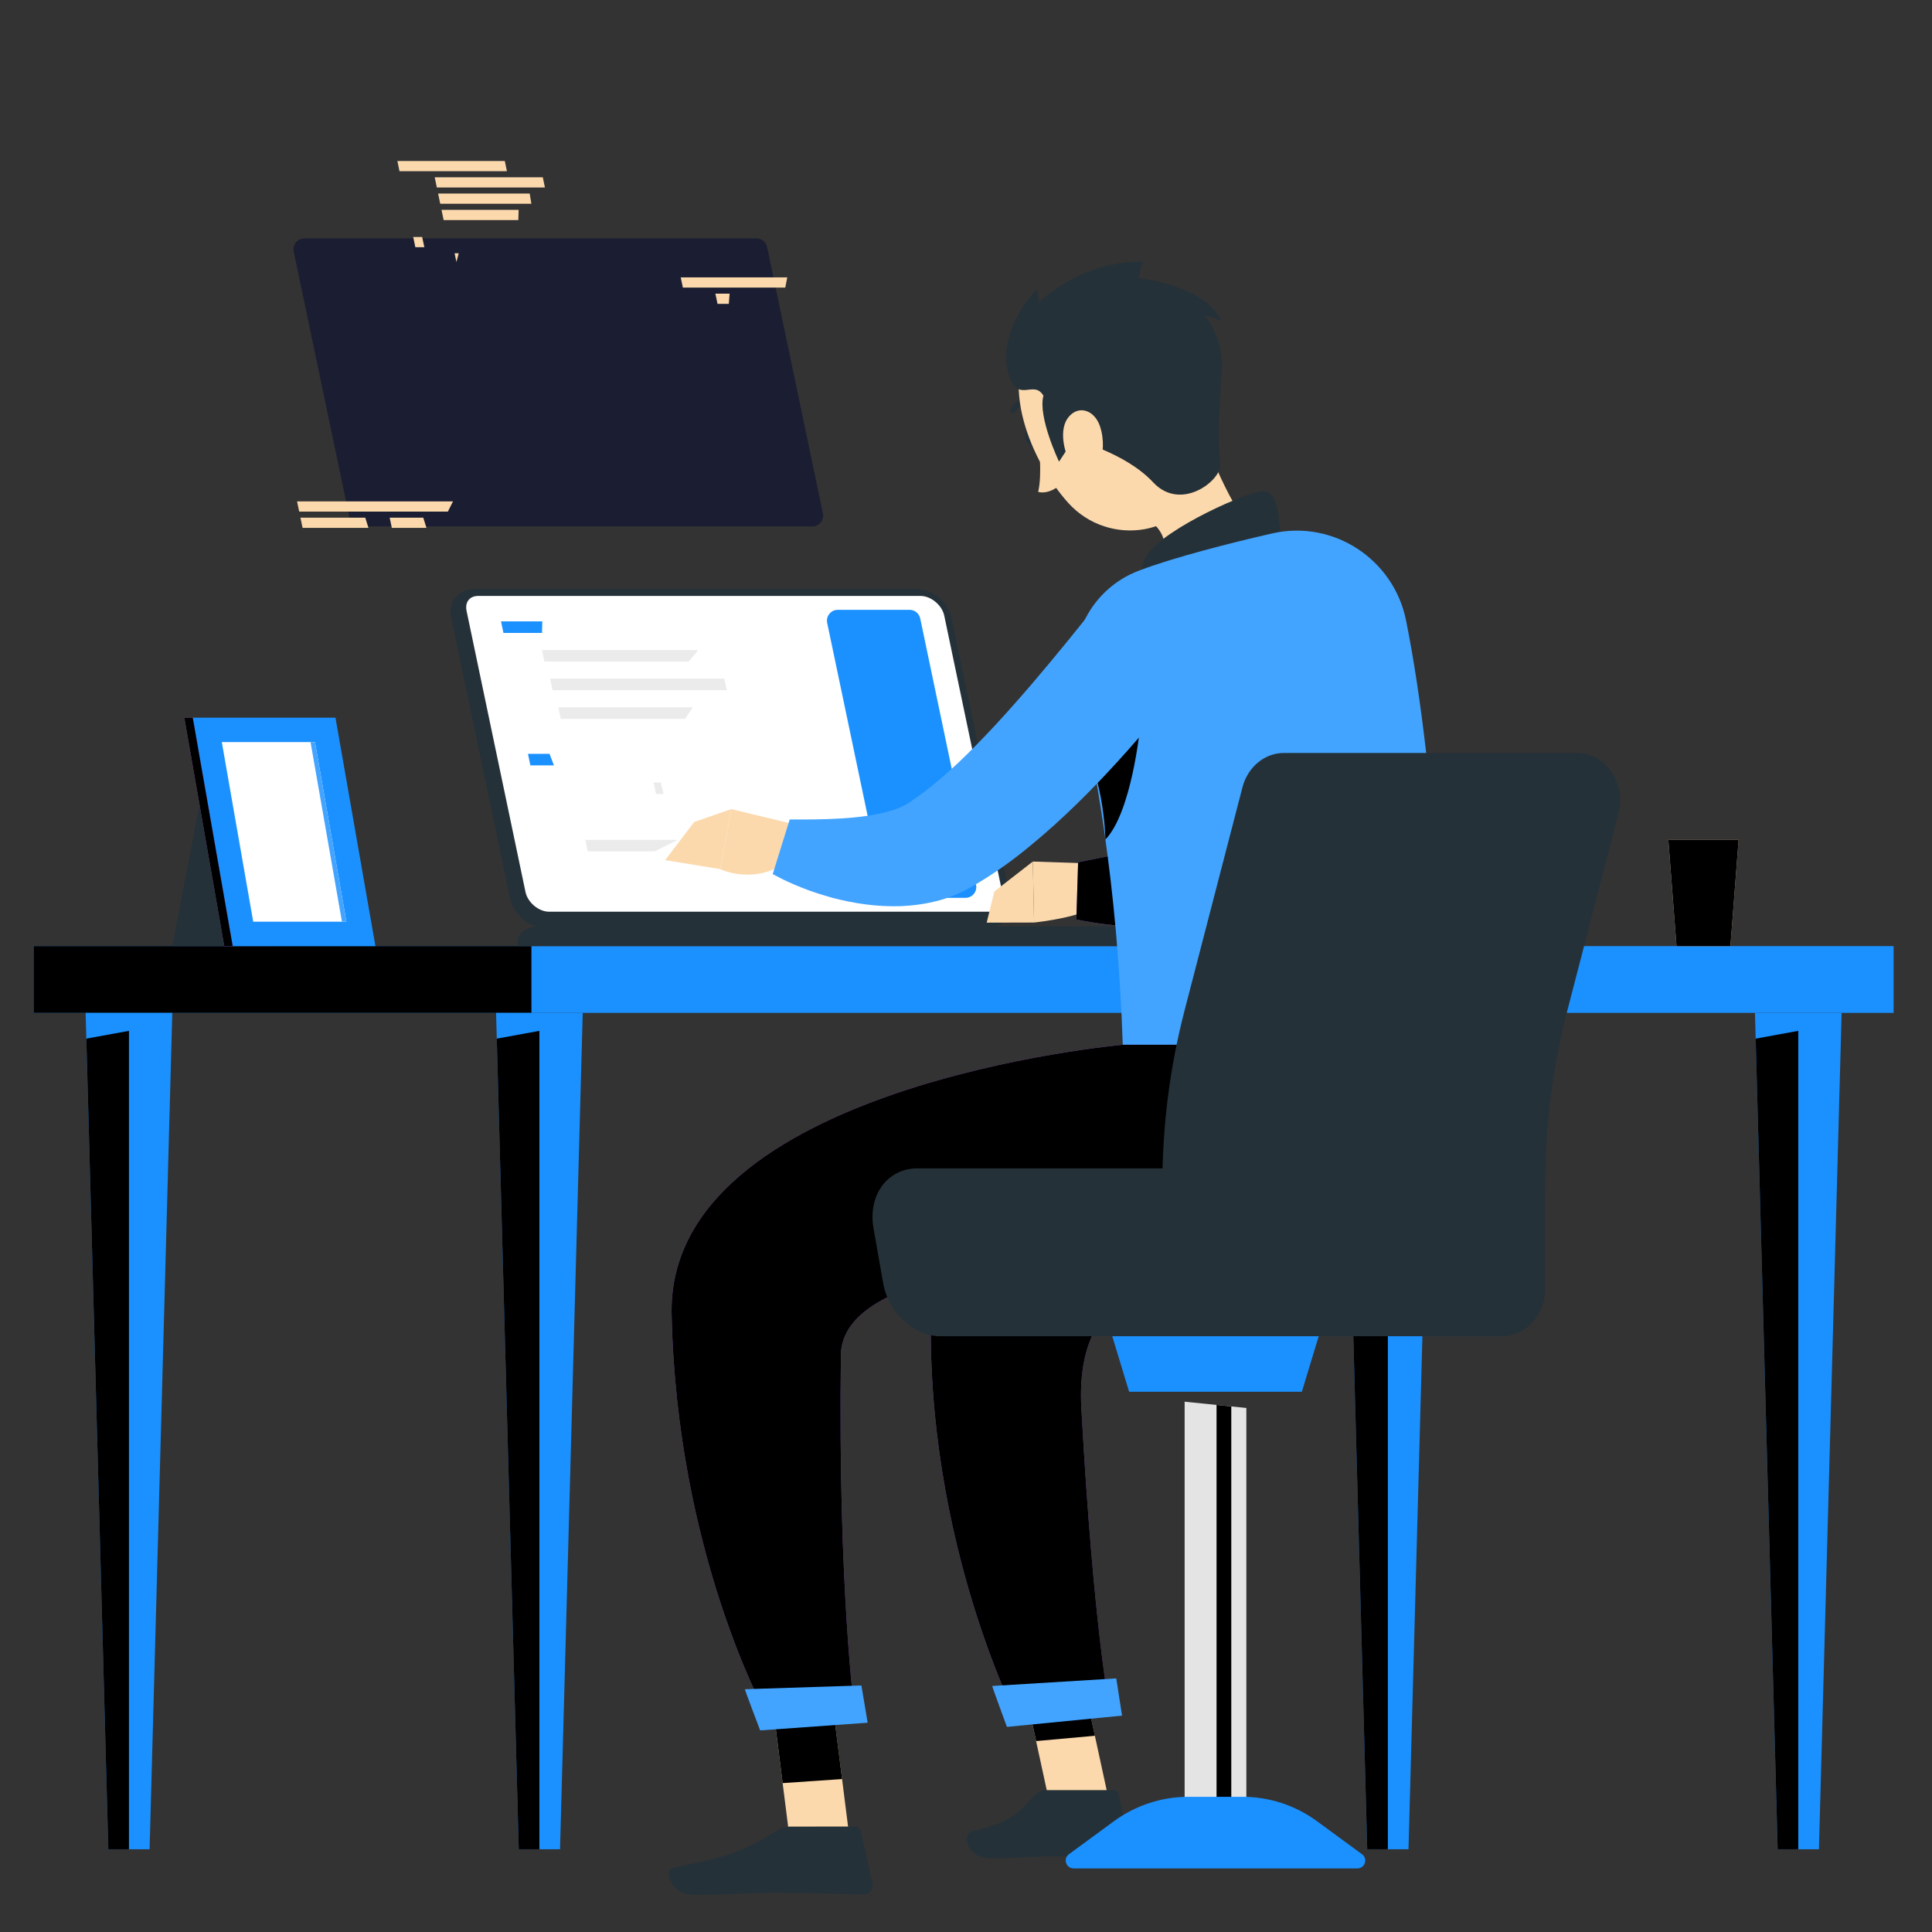 <svg xmlns="http://www.w3.org/2000/svg" xmlns:xlink="http://www.w3.org/1999/xlink" viewBox="0 0 500 500" width="500" height="500" preserveAspectRatio="xMidYMid meet" style="width: 100%; height: 100%; transform: translate3d(0px, 0px, 0px); content-visibility: visible;"><rect x="0" y="0" width="500" height="500" fill="#333333" stroke="none"/><defs><clipPath id="__lottie_element_40"><rect width="500" height="500" x="0" y="0"></rect></clipPath></defs><g clip-path="url(#__lottie_element_40)"><g transform="matrix(1,0,0,1,0,0)" opacity="1" style="display: block;"><g opacity="1" transform="matrix(1,0,0,1,249.386,253.495)"><path fill="#1b91ff" fill-opacity="1" d=" M240.676,8.637 C240.676,8.637 -240.676,8.637 -240.676,8.637 C-240.676,8.637 -240.676,-8.637 -240.676,-8.637 C-240.676,-8.637 240.676,-8.637 240.676,-8.637 C240.676,-8.637 240.676,8.637 240.676,8.637z"></path></g><g opacity="1" transform="matrix(1,0,0,1,250,250)"><path fill="rgb(0,0,0)" fill-opacity="1" d=" M-241.29,12.132 C-241.29,12.132 -112.467,12.132 -112.467,12.132 C-112.467,12.132 -112.467,-5.142 -112.467,-5.142 C-112.467,-5.142 -241.29,-5.142 -241.29,-5.142 C-241.29,-5.142 -241.29,12.132 -241.29,12.132z M-250,-250 C-250,-250 250,-250 250,-250 C250,-250 250,250 250,250 C250,250 -250,250 -250,250 C-250,250 -250,-250 -250,-250z M-250,250 C-250,250 250,250 250,250 C250,250 250,-250 250,-250 C250,-250 -250,-250 -250,-250 C-250,-250 -250,250 -250,250z"></path></g><g opacity="1" transform="matrix(1,0,0,1,139.596,370.357)"><path fill="#1b91ff" fill-opacity="1" d=" M0,-108.225 C0,-108.225 -11.212,-108.225 -11.212,-108.225 C-11.212,-108.225 -5.34,108.225 -5.34,108.225 C-5.34,108.225 0,108.225 0,108.225 C0,108.225 5.34,108.225 5.34,108.225 C5.34,108.225 11.212,-108.225 11.212,-108.225 C11.212,-108.225 0,-108.225 0,-108.225z"></path></g><g opacity="1" transform="matrix(1,0,0,1,134.08,372.682)"><path fill="rgb(0,0,0)" fill-opacity="1" d=" M0.175,105.9 C0.175,105.9 5.515,105.9 5.515,105.9 C5.515,105.9 5.515,-105.899 5.515,-105.899 C5.515,-105.899 -5.516,-103.883 -5.516,-103.883 C-5.516,-103.883 0.175,105.9 0.175,105.9z"></path></g><g opacity="1" transform="matrix(1,0,0,1,33.375,370.357)"><path fill="#1b91ff" fill-opacity="1" d=" M0.001,-108.225 C0.001,-108.225 -11.212,-108.225 -11.212,-108.225 C-11.212,-108.225 -5.339,108.225 -5.339,108.225 C-5.339,108.225 0.001,108.225 0.001,108.225 C0.001,108.225 5.339,108.225 5.339,108.225 C5.339,108.225 11.212,-108.225 11.212,-108.225 C11.212,-108.225 0.001,-108.225 0.001,-108.225z"></path></g><g opacity="1" transform="matrix(1,0,0,1,27.86,372.682)"><path fill="rgb(0,0,0)" fill-opacity="1" d=" M0.176,105.9 C0.176,105.9 5.516,105.9 5.516,105.9 C5.516,105.9 5.516,-105.899 5.516,-105.899 C5.516,-105.899 -5.515,-103.883 -5.515,-103.883 C-5.515,-103.883 0.176,105.9 0.176,105.9z"></path></g><g opacity="1" transform="matrix(1,0,0,1,465.398,370.357)"><path fill="#1b91ff" fill-opacity="1" d=" M0,-108.225 C0,-108.225 -11.212,-108.225 -11.212,-108.225 C-11.212,-108.225 -5.34,108.225 -5.34,108.225 C-5.34,108.225 0,108.225 0,108.225 C0,108.225 5.34,108.225 5.34,108.225 C5.34,108.225 11.211,-108.225 11.211,-108.225 C11.211,-108.225 0,-108.225 0,-108.225z"></path></g><g opacity="1" transform="matrix(1,0,0,1,459.883,372.682)"><path fill="rgb(0,0,0)" fill-opacity="1" d=" M0.176,105.9 C0.176,105.9 5.515,105.9 5.515,105.9 C5.515,105.9 5.515,-105.899 5.515,-105.899 C5.515,-105.899 -5.515,-103.883 -5.515,-103.883 C-5.515,-103.883 0.176,105.9 0.176,105.9z"></path></g><g opacity="1" transform="matrix(1,0,0,1,359.177,370.357)"><path fill="#1b91ff" fill-opacity="1" d=" M0.001,-108.225 C0.001,-108.225 -11.211,-108.225 -11.211,-108.225 C-11.211,-108.225 -5.34,108.225 -5.34,108.225 C-5.34,108.225 0.001,108.225 0.001,108.225 C0.001,108.225 5.341,108.225 5.341,108.225 C5.341,108.225 11.212,-108.225 11.212,-108.225 C11.212,-108.225 0.001,-108.225 0.001,-108.225z"></path></g><g opacity="1" transform="matrix(1,0,0,1,353.662,372.682)"><path fill="rgb(0,0,0)" fill-opacity="1" d=" M0.175,105.9 C0.175,105.9 5.515,105.9 5.515,105.9 C5.515,105.9 5.515,-105.899 5.515,-105.899 C5.515,-105.899 -5.516,-103.883 -5.516,-103.883 C-5.516,-103.883 0.175,105.9 0.175,105.9z"></path></g><g opacity="1" transform="matrix(1,0,0,1,189.126,196.255)"><path fill="rgb(37,49,56)" fill-opacity="1" d=" M48.069,-43.85 C48.069,-43.85 -66.456,-43.85 -66.456,-43.85 C-70.567,-43.85 -73.225,-40.487 -72.363,-36.375 C-72.363,-36.375 -57.11,36.376 -57.11,36.376 C-56.248,40.486 -52.18,43.85 -48.069,43.85 C-48.069,43.85 66.456,43.85 66.456,43.85 C70.567,43.85 73.226,40.486 72.363,36.376 C72.363,36.376 57.111,-36.375 57.111,-36.375 C56.249,-40.487 52.18,-43.85 48.069,-43.85z"></path></g><g opacity="1" transform="matrix(1,0,0,1,190.185,195.093)"><path fill="rgb(255,255,255)" fill-opacity="1" d=" M-48.069,40.86 C-50.758,40.86 -53.615,38.478 -54.185,35.762 C-54.185,35.762 -69.437,-36.989 -69.437,-36.989 C-69.672,-38.11 -69.484,-39.117 -68.907,-39.827 C-68.367,-40.493 -67.496,-40.86 -66.456,-40.86 C-66.456,-40.86 48.069,-40.86 48.069,-40.86 C50.757,-40.86 53.615,-38.478 54.186,-35.761 C54.186,-35.761 69.438,36.99 69.438,36.99 C69.672,38.109 69.483,39.117 68.909,39.827 C68.358,40.503 67.512,40.86 66.456,40.86 C66.456,40.86 -48.069,40.86 -48.069,40.86z"></path></g><g opacity="1" transform="matrix(1,0,0,1,233.339,195.093)"><path fill="#1b91ff" fill-opacity="1" d=" M-4.814,35.041 C-4.814,35.041 -19.265,-33.888 -19.265,-33.888 C-19.63,-35.632 -18.299,-37.271 -16.517,-37.271 C-16.517,-37.271 2.066,-37.271 2.066,-37.271 C3.394,-37.271 4.54,-36.34 4.813,-35.039 C4.813,-35.039 19.264,33.889 19.264,33.889 C19.629,35.633 18.298,37.271 16.516,37.271 C16.516,37.271 -2.067,37.271 -2.067,37.271 C-3.395,37.271 -4.542,36.341 -4.814,35.041z"></path></g><g opacity="1" transform="matrix(1,0,0,1,141.45,162.307)"><path fill="#1b91ff" fill-opacity="1" d=" M-1.176,1.494 C-6.377,1.494 -11.162,1.494 -11.162,1.494 C-11.162,1.494 -11.162,1.494 -11.162,1.494 C-11.162,1.494 -11.789,-1.494 -11.789,-1.494 C-11.789,-1.494 -6.565,-1.494 -1.102,-1.494"></path></g><g opacity="1" transform="matrix(1,0,0,1,160.683,169.723)"><path fill="rgb(235,235,235)" fill-opacity="1" d=" M17.511,1.495 C8.263,1.495 -19.801,1.495 -19.801,1.495 C-19.801,1.495 -19.801,1.495 -19.801,1.495 C-19.801,1.495 -20.429,-1.495 -20.429,-1.495 C-20.429,-1.495 19.801,-1.495 19.801,-1.495 C19.801,-1.495 19.823,-1.392 19.858,-1.225"></path></g><g opacity="1" transform="matrix(1,0,0,1,165.23,177.138)"><path fill="rgb(235,235,235)" fill-opacity="1" d=" M22.638,0.447 C22.757,1.018 22.857,1.494 22.857,1.494 C22.857,1.494 -22.23,1.494 -22.23,1.494 C-22.23,1.494 -22.23,1.494 -22.23,1.494 C-22.23,1.494 -22.857,-1.494 -22.857,-1.494 C-22.857,-1.494 22.231,-1.494 22.231,-1.494 C22.231,-1.494 22.421,-0.585 22.592,0.23"></path></g><g opacity="1" transform="matrix(1,0,0,1,162.959,184.554)"><path fill="rgb(235,235,235)" fill-opacity="1" d=" M14.334,1.495 C4.816,1.495 -17.84,1.495 -17.84,1.495 C-17.84,1.495 -17.84,1.495 -17.84,1.495 C-17.84,1.495 -18.466,-1.495 -18.466,-1.495 C-18.466,-1.495 9.485,-1.495 16.337,-1.495"></path></g><g opacity="1" transform="matrix(1,0,0,1,144.207,196.588)"><path fill="#1b91ff" fill-opacity="1" d=" M-0.844,1.495 C-4.049,1.495 -6.945,1.495 -6.945,1.495 C-6.945,1.495 -6.945,1.495 -6.945,1.495 C-6.945,1.495 -7.572,-1.495 -7.572,-1.495 C-7.572,-1.495 -4.981,-1.495 -1.988,-1.495"></path></g><g opacity="1" transform="matrix(1,0,0,1,156.386,204.003)"><path fill="rgb(235,235,235)" fill-opacity="1" d=" M-8.838,0.029 C-8.839,0.028 -8.839,0.026 -8.839,0.025"></path></g><g opacity="1" transform="matrix(1,0,0,1,178.311,204.003)"><path fill="rgb(235,235,235)" fill-opacity="1" d=" M-6.597,1.495 C-7.783,1.495 -8.53,1.495 -8.53,1.495 C-8.53,1.495 -8.53,1.495 -8.53,1.495 C-8.53,1.495 -9.158,-1.495 -9.158,-1.495 C-9.158,-1.495 -8.436,-1.495 -7.285,-1.495"></path></g><g opacity="1" transform="matrix(1,0,0,1,179.555,211.419)"><path fill="rgb(235,235,235)" fill-opacity="1" d=" M-28.726,-1.495 C-28.722,-1.495 -28.718,-1.495 -28.713,-1.495"></path></g><g opacity="1" transform="matrix(1,0,0,1,174.573,218.835)"><path fill="rgb(235,235,235)" fill-opacity="1" d=" M-5.155,1.494 C-14.464,1.494 -22.48,1.494 -22.48,1.494 C-22.48,1.494 -22.48,1.494 -22.48,1.494 C-22.48,1.494 -23.106,-1.494 -23.106,-1.494 C-23.106,-1.494 -10.89,-1.494 0.894,-1.494"></path></g><g opacity="1" transform="matrix(1,0,0,1,216.453,242.262)"><path fill="rgb(37,49,56)" fill-opacity="1" d=" M74.211,-2.595 C74.211,-2.595 -76.483,-2.595 -76.483,-2.595 C-80.594,-2.595 -83.253,-0.259 -82.391,2.595 C-82.391,2.595 83.253,2.595 83.253,2.595 C82.391,-0.259 78.322,-2.595 74.211,-2.595z"></path></g><g opacity="1" transform="matrix(1,0,0,1,144.492,98.97)"><path fill="rgb(27,30,50)" fill-opacity="1" d=" M-54.038,35.04 C-54.038,35.04 -68.489,-33.888 -68.489,-33.888 C-68.854,-35.632 -67.523,-37.271 -65.741,-37.271 C-65.741,-37.271 51.291,-37.271 51.291,-37.271 C52.619,-37.271 53.765,-36.34 54.038,-35.039 C54.038,-35.039 68.488,33.889 68.488,33.889 C68.854,35.633 67.523,37.271 65.741,37.271 C65.741,37.271 -51.29,37.271 -51.29,37.271 C-52.619,37.271 -53.766,36.341 -54.038,35.04z"></path></g><g opacity="1" transform="matrix(1,0,0,1,119.496,62.65)"><path fill="rgb(251,217,173)" fill-opacity="1" d=" M-9.67,1.322 C-11.114,1.322 -12.007,1.322 -12.007,1.322 C-12.007,1.322 -12.558,-1.322 -12.558,-1.322 C-12.558,-1.322 -11.676,-1.322 -10.246,-1.322"></path></g><g opacity="1" transform="matrix(1,0,0,1,122.853,66.865)"><path fill="rgb(251,217,173)" fill-opacity="1" d=" M-4.731,0.95 C-4.883,0.222 -5.205,-1.322 -5.205,-1.322 C-5.205,-1.322 -4.794,-1.322 -4.14,-1.322"></path></g><g opacity="1" transform="matrix(1,0,0,1,136.594,66.865)"><path fill="rgb(251,217,173)" fill-opacity="1" d="M0 0"></path></g><g opacity="1" transform="matrix(1,0,0,1,134.807,71.079)"><path fill="rgb(251,217,173)" fill-opacity="1" d="M0 0"></path></g><g opacity="1" transform="matrix(1,0,0,1,133.21,75.293)"><path fill="rgb(251,217,173)" fill-opacity="1" d="M0 0"></path></g><g opacity="1" transform="matrix(1,0,0,1,156.628,122.727)"><path fill="rgb(251,217,173)" fill-opacity="1" d="M0 0"></path></g><g opacity="1" transform="matrix(1,0,0,1,130.596,114.297)"><path fill="rgb(251,217,173)" fill-opacity="1" d="M0 0"></path></g><g opacity="1" transform="matrix(1,0,0,1,142.18,126.942)"><path fill="rgb(251,217,173)" fill-opacity="1" d="M0 0"></path></g><g opacity="1" transform="matrix(1,0,0,1,138.181,122.727)"><path fill="rgb(251,217,173)" fill-opacity="1" d="M0 0"></path></g><g opacity="1" transform="matrix(1,0,0,1,145.915,118.512)"><path fill="rgb(251,217,173)" fill-opacity="1" d="M0 0"></path></g><g opacity="1" transform="matrix(1,0,0,1,117.017,42.988)"><path fill="rgb(251,217,173)" fill-opacity="1" d=" M13.866,-0.172 C14.014,0.541 14.177,1.321 14.177,1.321 C14.177,1.321 14.177,1.321 14.177,1.321 C14.177,1.321 -13.626,1.321 -13.626,1.321 C-13.626,1.321 -14.177,-1.321 -14.177,-1.321 C-14.177,-1.321 13.626,-1.321 13.626,-1.321 C13.626,-1.321 13.741,-0.77 13.866,-0.172"></path></g><g opacity="1" transform="matrix(1,0,0,1,129.863,55.632)"><path fill="rgb(251,217,173)" fill-opacity="1" d=" M4.358,-1.322 C-4.486,-1.322 -15.601,-1.322 -15.601,-1.322 C-15.601,-1.322 -15.051,1.322 -15.051,1.322 C-15.051,1.322 -4.457,1.322 4.275,1.322"></path></g><g opacity="1" transform="matrix(1,0,0,1,126.357,51.418)"><path fill="rgb(251,217,173)" fill-opacity="1" d=" M10.726,-1.322 C5.042,-1.322 -12.974,-1.322 -12.974,-1.322 C-12.974,-1.322 -12.423,1.322 -12.423,1.322 C-12.423,1.322 5.367,1.322 11.168,1.322"></path></g><g opacity="1" transform="matrix(1,0,0,1,126.765,47.203)"><path fill="rgb(251,217,173)" fill-opacity="1" d=" M13.884,-0.487 C13.787,-0.951 13.71,-1.322 13.71,-1.322 C13.71,-1.322 13.71,-1.322 13.71,-1.322 C13.71,-1.322 -14.262,-1.322 -14.262,-1.322 C-14.262,-1.322 -13.71,1.322 -13.71,1.322 C-13.71,1.322 14.261,1.322 14.261,1.322 C14.261,1.322 14.221,1.128 14.162,0.846"></path></g><g opacity="1" transform="matrix(1,0,0,1,120.938,82.152)"><path fill="rgb(251,217,173)" fill-opacity="1" d="M0 0"></path></g><g opacity="1" transform="matrix(1,0,0,1,142.621,94.796)"><path fill="rgb(251,217,173)" fill-opacity="1" d="M0 0"></path></g><g opacity="1" transform="matrix(1,0,0,1,130.687,90.581)"><path fill="rgb(251,217,173)" fill-opacity="1" d="M0 0"></path></g><g opacity="1" transform="matrix(1,0,0,1,147.66,90.581)"><path fill="rgb(251,217,173)" fill-opacity="1" d="M0 0"></path></g><g opacity="1" transform="matrix(1,0,0,1,139.213,86.366)"><path fill="rgb(251,217,173)" fill-opacity="1" d="M0 0"></path></g><g opacity="1" transform="matrix(1,0,0,1,141.377,107.44)"><path fill="rgb(251,217,173)" fill-opacity="1" d="M0 0"></path></g><g opacity="1" transform="matrix(1,0,0,1,129.863,103.225)"><path fill="rgb(251,217,173)" fill-opacity="1" d="M0 0"></path></g><g opacity="1" transform="matrix(1,0,0,1,141.649,103.225)"><path fill="rgb(251,217,173)" fill-opacity="1" d="M0 0"></path></g><g opacity="1" transform="matrix(1,0,0,1,141.849,99.01)"><path fill="rgb(251,217,173)" fill-opacity="1" d="M0 0"></path></g><g opacity="1" transform="matrix(1,0,0,1,179.493,95.661)"><path fill="rgb(251,217,173)" fill-opacity="1" d="M0 0"></path></g><g opacity="1" transform="matrix(1,0,0,1,196.697,95.661)"><path fill="rgb(251,217,173)" fill-opacity="1" d="M0 0"></path></g><g opacity="1" transform="matrix(1,0,0,1,194.238,99.875)"><path fill="rgb(251,217,173)" fill-opacity="1" d="M0 0"></path></g><g opacity="1" transform="matrix(1,0,0,1,192.017,104.09)"><path fill="rgb(251,217,173)" fill-opacity="1" d="M0 0"></path></g><g opacity="1" transform="matrix(1,0,0,1,205.486,81.535)"><path fill="rgb(251,217,173)" fill-opacity="1" d="M0 0"></path></g><g opacity="1" transform="matrix(1,0,0,1,201.318,77.322)"><path fill="rgb(251,217,173)" fill-opacity="1" d=" M-12.501,-1.323 C-14.748,-1.323 -16.174,-1.323 -16.174,-1.323 C-16.174,-1.323 -15.623,1.322 -15.623,1.322 C-15.623,1.322 -14.509,1.322 -12.698,1.322"></path></g><g opacity="1" transform="matrix(1,0,0,1,193.956,73.107)"><path fill="rgb(251,217,173)" fill-opacity="1" d=" M9.789,-1.322 C-0.493,-1.322 -17.785,-1.322 -17.785,-1.322 C-17.785,-1.322 -17.233,1.322 -17.233,1.322 C-17.233,1.322 -1.097,1.322 9.269,1.322"></path></g><g opacity="1" transform="matrix(1,0,0,1,202.775,123.592)"><path fill="rgb(251,217,173)" fill-opacity="1" d="M0 0"></path></g><g opacity="1" transform="matrix(1,0,0,1,188.055,119.378)"><path fill="rgb(251,217,173)" fill-opacity="1" d="M0 0"></path></g><g opacity="1" transform="matrix(1,0,0,1,209.305,119.378)"><path fill="rgb(251,217,173)" fill-opacity="1" d="M0 0"></path></g><g opacity="1" transform="matrix(1,0,0,1,198.951,115.163)"><path fill="rgb(251,217,173)" fill-opacity="1" d="M0 0"></path></g><g opacity="1" transform="matrix(1,0,0,1,200.553,136.237)"><path fill="#1b91ff" fill-opacity="1" d="M0 0"></path></g><g opacity="1" transform="matrix(1,0,0,1,186.36,132.022)"><path fill="rgb(251,217,173)" fill-opacity="1" d="M0 0"></path></g><g opacity="1" transform="matrix(1,0,0,1,201.115,132.022)"><path fill="rgb(251,217,173)" fill-opacity="1" d="M0 0"></path></g><g opacity="1" transform="matrix(1,0,0,1,201.587,127.807)"><path fill="rgb(251,217,173)" fill-opacity="1" d="M0 0"></path></g><g opacity="1" transform="matrix(1,0,0,1,93.598,139.505)"><path fill="rgb(251,217,173)" fill-opacity="1" d="M0 0"></path></g><g opacity="1" transform="matrix(1,0,0,1,88.813,135.29)"><path fill="rgb(251,217,173)" fill-opacity="1" d=" M5.717,-1.322 C-0.636,-1.322 -11.057,-1.322 -11.057,-1.322 C-11.057,-1.322 -10.507,1.322 -10.507,1.322 C-10.507,1.322 0.22,1.322 6.542,1.322"></path></g><g opacity="1" transform="matrix(1,0,0,1,111.908,135.29)"><path fill="rgb(251,217,173)" fill-opacity="1" d=" M-2.368,-1.322 C-6.978,-1.322 -11.057,-1.322 -11.057,-1.322 C-11.057,-1.322 -10.506,1.322 -10.506,1.322 C-10.506,1.322 -6.264,1.322 -1.543,1.322"></path></g><g opacity="1" transform="matrix(1,0,0,1,98.717,131.076)"><path fill="rgb(251,217,173)" fill-opacity="1" d=" M18.521,-1.322 C8.997,-1.322 -21.84,-1.322 -21.84,-1.322 C-21.84,-1.322 -21.289,1.322 -21.289,1.322 C-21.289,1.322 6.043,1.322 17.191,1.322"></path></g><g opacity="1" transform="matrix(1,0,0,1,440.857,231.099)"><path fill="rgb(251,217,173)" fill-opacity="1" d=" M9.094,-13.759 C9.094,-13.759 -9.094,-13.759 -9.094,-13.759 C-9.094,-13.759 -6.975,13.759 -6.975,13.759 C-6.975,13.759 6.974,13.759 6.974,13.759 C6.974,13.759 9.094,-13.759 9.094,-13.759z"></path></g><g opacity="1" transform="matrix(1,0,0,1,440.857,231.099)"><path fill="rgb(0,0,0)" fill-opacity="1" d=" M9.094,-13.759 C9.094,-13.759 -9.093,-13.759 -9.093,-13.759 C-9.093,-13.759 -6.975,13.759 -6.975,13.759 C-6.975,13.759 6.975,13.759 6.975,13.759 C6.975,13.759 9.094,-13.759 9.094,-13.759z"></path></g><g opacity="1" transform="matrix(1,0,0,1,62.126,221.543)"><path fill="rgb(37,49,56)" fill-opacity="1" d=" M-8.611,-23.315 C-8.611,-23.315 17.539,-23.315 17.539,-23.315 C17.539,-23.315 8.612,23.314 8.612,23.314 C8.612,23.314 -17.539,23.314 -17.539,23.314 C-17.539,23.314 -8.611,-23.315 -8.611,-23.315z"></path></g><g opacity="1" transform="matrix(1,0,0,1,73.522,215.293)"><path fill="#1b91ff" fill-opacity="1" d=" M13.3,-29.565 C13.3,-29.565 -23.638,-29.565 -23.638,-29.565 C-23.638,-29.565 -13.3,29.564 -13.3,29.564 C-13.3,29.564 23.638,29.564 23.638,29.564 C23.638,29.564 13.3,-29.565 13.3,-29.565z"></path></g><g opacity="1" transform="matrix(1,0,0,1,53.96,215.293)"><path fill="rgb(176,97,223)" fill-opacity="1" d=" M-6.261,-29.565 C-6.261,-29.565 -4.076,-29.565 -4.076,-29.565 C-4.076,-29.565 6.261,29.564 6.261,29.564 C6.261,29.564 4.077,29.564 4.077,29.564 C4.077,29.564 -6.261,-29.565 -6.261,-29.565z"></path></g><g opacity="1" transform="matrix(1,0,0,1,53.96,215.293)"><path fill="rgb(0,0,0)" fill-opacity="1" d=" M-6.261,-29.565 C-6.261,-29.565 -4.076,-29.565 -4.076,-29.565 C-4.076,-29.565 6.261,29.564 6.261,29.564 C6.261,29.564 4.077,29.564 4.077,29.564 C4.077,29.564 -6.261,-29.565 -6.261,-29.565z"></path></g><g opacity="1" transform="matrix(1,0,0,1,73.522,215.293)"><path fill="rgb(255,255,255)" fill-opacity="1" d=" M-7.99,23.244 C-7.99,23.244 -16.117,-23.244 -16.117,-23.244 C-16.117,-23.244 7.989,-23.244 7.989,-23.244 C7.989,-23.244 16.117,23.244 16.117,23.244 C16.117,23.244 -7.99,23.244 -7.99,23.244z"></path></g><g opacity="1" transform="matrix(1,0,0,1,85.003,215.293)"><path fill="#43a4ff" fill-opacity="1" d=" M3.491,23.244 C3.491,23.244 -4.636,-23.244 -4.636,-23.244 C-4.636,-23.244 -3.492,-23.244 -3.492,-23.244 C-3.492,-23.244 4.636,23.244 4.636,23.244 C4.636,23.244 3.491,23.244 3.491,23.244z"></path></g><g opacity="1" transform="matrix(1,0,0,1,0,0)"><path fill="rgb(176,97,223)" fill-opacity="1" d=" M149,163"></path><path stroke-linecap="butt" stroke-linejoin="miter" fill-opacity="0" stroke-miterlimit="4" stroke="rgb(24,22,22)" stroke-opacity="1" stroke-width="1" d=" M149,163"></path></g></g><g transform="matrix(0.998,-0.064,0.064,0.998,-8.045,20.192)" opacity="1" style="display: block;"><g opacity="1" transform="matrix(1,0,0,1,268.42,110.714)"><path fill="rgb(37,49,56)" fill-opacity="1" d=" M1.344,-0.622 C1.869,0.514 1.694,1.712 0.951,2.056 C0.209,2.399 -0.818,1.757 -1.344,0.621 C-1.869,-0.514 -1.693,-1.713 -0.95,-2.056 C-0.209,-2.399 0.819,-1.758 1.344,-0.622z"></path></g><g opacity="1" transform="matrix(1,0,0,1,272.233,118.96)"><path fill="rgb(251,217,173)" fill-opacity="1" d=" M-2.016,-6.583 C-2.016,-6.583 -1.568,1.161 -2.948,5.637 C-0.072,6.582 2.947,4.146 2.947,4.146 C2.947,4.146 -2.016,-6.583 -2.016,-6.583z"></path></g><g opacity="1" transform="matrix(1,0,0,1,266.766,101.705)"><path fill="rgb(37,49,56)" fill-opacity="1" d=" M3.136,-0.922 C3.02,-0.828 2.875,-0.768 2.715,-0.759 C-0.522,-0.578 -1.893,1.684 -1.949,1.781 C-2.155,2.131 -2.603,2.249 -2.952,2.046 C-3.302,1.842 -3.422,1.396 -3.221,1.046 C-3.149,0.922 -1.425,-2 2.634,-2.227 C3.038,-2.249 3.385,-1.94 3.408,-1.534 C3.422,-1.289 3.314,-1.066 3.136,-0.922z"></path></g><g opacity="1" transform="matrix(1,0,0,1,305.513,137.111)"><path fill="rgb(251,217,173)" fill-opacity="1" d=" M5.977,-28.73 C10.355,-13.565 15.237,-1.783 21.211,4.908 C21.211,4.908 21.319,16.828 1.012,22.497 C-21.318,28.73 -12.754,14.391 -12.754,14.391 C-1.379,8.078 -2.499,-1.443 -11.027,-5.067 C-11.027,-5.067 5.977,-28.73 5.977,-28.73z"></path></g><g opacity="1" transform="matrix(1,0,0,1,288.248,105.947)"><path fill="rgb(251,217,173)" fill-opacity="1" d=" M18.273,-15.78 C23.867,-1.439 27.87,6.67 24.138,17.085 C18.524,32.751 -1.643,34.327 -11.409,21.948 C-20.199,10.804 -27.87,-10.775 -16.788,-22.638 C-5.869,-34.327 12.679,-30.12 18.273,-15.78z"></path></g><g opacity="1" transform="matrix(1,0,0,1,290.87,98.848)"><path fill="rgb(37,49,56)" fill-opacity="1" d=" M-11.585,12.799 C-13.914,15.921 -15.689,18.28 -15.689,18.28 C-15.689,18.28 -20.464,6.422 -18.637,0.986 C-20.963,-3.621 -25.652,3.166 -27.422,-5.804 C-29.192,-14.773 -21.537,-24.407 -18.637,-26.399 C-18.23,-25.735 -18.25,-23.181 -18.25,-23.181 C-18.25,-23.181 -6.789,-33.396 9.53,-31.964 C8.409,-30.843 7.973,-27.791 7.973,-27.791 C7.973,-27.791 24.79,-24.905 28.611,-15.437 C26.203,-16.599 24.375,-16.932 24.375,-16.932 C24.375,-16.932 29.192,-10.953 27.781,-1.734 C26.369,7.485 25.704,17.666 25.871,21.686 C26.037,25.705 14.991,33.396 8.264,25.174 C1.537,16.952 -11.585,12.799 -11.585,12.799z"></path></g><g opacity="1" transform="matrix(1,0,0,1,281.411,112.767)"><path fill="rgb(251,217,173)" fill-opacity="1" d=" M4.893,-4.209 C5.864,-0.7 5.374,3.082 4.178,5.855 C2.377,10.025 -1.315,9.074 -3.152,5.373 C-4.807,2.041 -5.864,-4.143 -2.932,-7.105 C-0.044,-10.024 3.783,-8.221 4.893,-4.209z"></path></g></g><g transform="matrix(1,0,0,1,0,0)" opacity="1" style="display: block;"><g opacity="1" transform="matrix(1,0,0,1,311.833,142.028)"><path fill="rgb(37,49,56)" fill-opacity="1" d=" M19.623,-2.909 C19.219,-8.456 18.703,-14.774 15.28,-14.934 C11.514,-15.111 -10.299,-5.364 -14.961,1.51 C-19.623,8.383 -10.522,15.111 -10.522,15.111 C-10.522,15.111 19.623,-2.909 19.623,-2.909z"></path></g></g><g transform="matrix(1,0,0,1,-0.661,-1.323)" opacity="1" style="display: block;"><g opacity="1" transform="matrix(1,0,0,1,277.37,232.182)"><path fill="rgb(251,217,173)" fill-opacity="1" d=" M9.421,-7.27 C9.421,-7.27 -9.421,-7.891 -9.421,-7.891 C-9.421,-7.891 -9.086,7.891 -9.086,7.891 C-9.086,7.891 7.354,6.198 8.078,1.877 C8.078,1.877 9.421,-7.27 9.421,-7.27z"></path></g><g opacity="1" transform="matrix(1,0,0,1,262.149,232.198)"><path fill="rgb(251,217,173)" fill-opacity="1" d=" M-4.159,-0.164 C-4.159,-0.164 -6.135,7.907 -6.135,7.907 C-6.135,7.907 6.135,7.875 6.135,7.875 C6.135,7.875 5.801,-7.907 5.801,-7.907 C5.801,-7.907 -4.159,-0.164 -4.159,-0.164z"></path></g><g opacity="1" transform="matrix(1,0,0,1,320.823,198.887)"><path fill="rgb(148,102,255)" fill-opacity="1" d=" M41.601,-39.568 C41.601,-39.568 41.208,-35.52 41.208,-35.52 C41.08,-34.217 40.899,-32.934 40.733,-31.647 C40.402,-29.077 39.997,-26.522 39.556,-23.968 C38.703,-18.856 37.597,-13.772 36.334,-8.655 C35.006,-3.556 33.545,1.585 31.623,6.75 C30.645,9.342 29.629,11.932 28.403,14.573 C27.187,17.213 25.867,19.864 24.149,22.577 C23.757,23.243 23.278,23.937 22.816,24.62 C22.362,25.299 21.888,25.982 21.336,26.683 C20.792,27.381 20.314,28.053 19.669,28.766 C19.669,28.766 18.745,29.814 18.745,29.814 C18.446,30.155 18.138,30.5 17.696,30.914 C14.411,34.149 11.043,36.099 7.884,37.511 C1.566,40.287 -4.168,41.347 -9.726,41.971 C-12.494,42.299 -15.224,42.427 -17.913,42.487 C-20.6,42.562 -23.258,42.502 -25.892,42.353 C-28.524,42.234 -31.136,41.978 -33.732,41.675 C-36.362,41.351 -38.841,40.952 -41.601,40.397 C-41.601,40.397 -41.147,25.594 -41.147,25.594 C-32.051,23.786 -22.527,21.93 -14.368,19.21 C-12.321,18.552 -10.378,17.791 -8.613,16.997 C-6.844,16.231 -5.247,15.378 -4.049,14.53 C-2.858,13.681 -2.083,12.862 -1.988,12.518 C-1.988,12.518 -1.569,11.867 -1.569,11.867 C-1.402,11.656 -1.223,11.286 -1.042,10.993 C-0.858,10.707 -0.674,10.354 -0.489,9.984 C-0.303,9.623 -0.11,9.287 0.07,8.867 C1.555,5.719 3.004,1.763 4.163,-2.372 C5.322,-6.539 6.423,-10.895 7.302,-15.372 C8.263,-19.826 9.026,-24.394 9.807,-28.971 C9.807,-28.971 10.884,-35.858 10.884,-35.858 C10.884,-35.858 11.853,-42.562 11.853,-42.562 C11.853,-42.562 41.601,-39.568 41.601,-39.568z"></path></g><g opacity="1" transform="matrix(1,0,0,1,320.823,198.866)"><path fill="rgb(0,0,0)" fill-opacity="1" d=" M41.601,-39.547 C41.601,-39.547 41.208,-35.499 41.208,-35.499 C41.08,-34.196 40.899,-32.913 40.733,-31.626 C40.402,-29.056 39.997,-26.501 39.556,-23.947 C38.703,-18.835 37.597,-13.751 36.334,-8.634 C35.006,-3.535 33.545,1.606 31.623,6.771 C30.645,9.363 29.629,11.953 28.403,14.594 C27.187,17.234 25.867,19.885 24.149,22.598 C23.757,23.264 23.278,23.958 22.816,24.641 C22.362,25.32 21.888,26.003 21.336,26.704 C20.792,27.402 20.314,28.074 19.669,28.787 C19.669,28.787 18.745,29.835 18.745,29.835 C18.446,30.176 18.138,30.521 17.696,30.935 C14.411,34.17 11.043,36.12 7.884,37.532 C1.566,40.308 -4.168,41.368 -9.726,41.992 C-12.494,42.32 -15.224,42.448 -17.913,42.508 C-20.6,42.583 -23.258,42.523 -25.892,42.374 C-28.524,42.255 -31.136,41.999 -33.732,41.696 C-36.362,41.372 -38.841,40.973 -41.601,40.418 C-41.601,40.418 -41.147,25.615 -41.147,25.615 C-32.051,23.807 -22.527,21.951 -14.368,19.231 C-12.321,18.573 -10.378,17.812 -8.613,17.018 C-6.844,16.252 -5.247,15.399 -4.049,14.551 C-2.858,13.702 -2.083,12.883 -1.988,12.539 C-1.988,12.539 -1.569,11.888 -1.569,11.888 C-1.402,11.677 -1.223,11.307 -1.042,11.014 C-0.858,10.728 -0.674,10.375 -0.489,10.005 C-0.303,9.644 -0.11,9.308 0.07,8.888 C1.555,5.74 3.004,1.784 4.163,-2.351 C5.322,-6.518 6.423,-10.874 7.302,-15.351 C8.263,-19.805 9.026,-24.373 9.807,-28.95 C9.807,-28.95 10.884,-35.837 10.884,-35.837 C10.884,-35.837 11.853,-42.541 11.853,-42.541 C11.853,-42.541 41.601,-39.547 41.601,-39.547z"></path></g></g><g transform="matrix(1,0,0,1,0,0)" opacity="1" style="display: block;"><g opacity="1" transform="matrix(1,0,0,1,324.853,202.433)"><path fill="#43a4ff" fill-opacity="1" d=" M-46.087,-24.345 C-41.525,-5.386 -35.632,26.398 -34.284,67.954 C-34.284,67.954 48.673,67.954 48.673,67.954 C49.133,57.699 47.399,0.001 39.05,-41.787 C35.875,-57.676 20.29,-67.954 4.481,-64.404 C4.349,-64.374 4.216,-64.344 4.084,-64.314 C-6.263,-61.955 -21.135,-58.156 -29.882,-54.83 C-30.001,-54.785 -30.119,-54.741 -30.238,-54.695 C-42.392,-50.026 -49.133,-37.003 -46.087,-24.345z"></path></g></g><g transform="matrix(1,0,0,1,0,0)" opacity="1" style="display: block;"><g opacity="1" transform="matrix(1,0,0,1,289.591,202.868)"><path fill="rgb(0,0,0)" fill-opacity="1" d=" M-5.934,-1.596 C-4.717,2.194 -3.654,9.132 -3.506,14.396 C3.281,7.31 5.434,-14.396 5.434,-14.396 C5.434,-14.396 -5.934,-1.596 -5.934,-1.596z"></path></g></g><g transform="matrix(0.99,0.142,-0.142,0.99,26.561,-40.435)" opacity="1" style="display: block;"><g opacity="1" transform="matrix(1,0,0,1,205.551,233.648)"><path fill="rgb(251,217,173)" fill-opacity="1" d=" M9.695,-7.715 C9.695,-7.715 -9.074,-9.475 -9.074,-9.475 C-9.074,-9.475 -9.695,6.299 -9.695,6.299 C-9.695,6.299 -0.027,9.475 7.802,1.334 C7.802,1.334 9.695,-7.715 9.695,-7.715z"></path></g><g opacity="1" transform="matrix(1,0,0,1,188.951,232.06)"><path fill="rgb(251,217,173)" fill-opacity="1" d=" M-1.482,-3.231 C-1.482,-3.231 -7.526,7.607 -7.526,7.607 C-7.526,7.607 6.906,7.886 6.906,7.886 C6.906,7.886 7.526,-7.886 7.526,-7.886 C7.526,-7.886 -1.482,-3.231 -1.482,-3.231z"></path></g><g opacity="1" transform="matrix(1,0,0,1,259.692,200.316)"><path fill="#43a4ff" fill-opacity="1" d=" M50.202,-29.44 C48.893,-26.952 47.737,-24.764 46.434,-22.495 C45.157,-20.251 43.873,-18.016 42.53,-15.819 C39.871,-11.406 37.1,-7.06 34.188,-2.771 C28.362,5.808 22.104,14.186 14.763,22.224 C11.113,26.263 7.112,30.176 2.451,33.931 C1.892,34.403 1.242,34.864 0.639,35.328 C0.01,35.794 -0.505,36.22 -1.423,36.792 C-2.252,37.343 -3.084,37.84 -3.917,38.28 C-4.756,38.752 -5.578,39.148 -6.417,39.52 C-9.768,40.986 -13.033,41.886 -16.169,42.479 C-22.465,43.587 -28.313,43.5 -33.91,42.879 C-36.706,42.505 -39.44,42.079 -42.123,41.415 C-43.466,41.108 -44.796,40.755 -46.119,40.35 C-47.48,39.961 -48.678,39.514 -50.201,38.983 C-50.201,38.983 -47.856,24.362 -47.856,24.362 C-38.962,23.154 -29.345,21.606 -22.714,18.612 C-21.059,17.905 -19.634,17.08 -18.587,16.237 C-18.061,15.826 -17.578,15.447 -17.249,15.055 C-17.139,14.929 -16.71,14.545 -16.372,14.236 C-16.021,13.905 -15.672,13.623 -15.315,13.254 C-12.472,10.498 -9.608,7.2 -6.803,3.694 C-1.221,-3.363 4.07,-11.201 9.163,-19.208 C11.712,-23.214 14.2,-27.294 16.673,-31.385 C16.673,-31.385 20.335,-37.544 20.335,-37.544 C20.335,-37.544 23.863,-43.587 23.863,-43.587 C23.863,-43.587 50.202,-29.44 50.202,-29.44z"></path></g></g><g transform="matrix(1,0,0,1,0,0)" opacity="1" style="display: block;"><g opacity="1" transform="matrix(1,0,0,1,275.473,448.648)"><path fill="rgb(251,217,173)" fill-opacity="1" d=" M11.653,17.959 C11.653,17.959 -3.857,17.959 -3.857,17.959 C-3.857,17.959 -11.653,-17.959 -11.653,-17.959 C-11.653,-17.959 3.857,-17.959 3.857,-17.959 C3.857,-17.959 11.653,17.959 11.653,17.959z"></path></g><g opacity="1" transform="matrix(1,0,0,1,270.918,472.099)"><path fill="rgb(37,49,56)" fill-opacity="1" d=" M-0.164,-8.816 C-0.164,-8.816 17.26,-8.816 17.26,-8.816 C17.894,-8.816 18.443,-8.376 18.581,-7.756 C18.581,-7.756 21.645,6.03 21.645,6.03 C21.963,7.459 20.839,8.813 19.374,8.788 C13.291,8.683 10.335,8.327 2.672,8.327 C-2.042,8.327 -8.092,8.816 -14.603,8.816 C-20.97,8.816 -21.963,2.379 -19.298,1.796 C-7.348,-0.818 -6.507,-4.423 -2.682,-7.862 C-1.992,-8.482 -1.091,-8.816 -0.164,-8.816z"></path></g><g opacity="1" transform="matrix(1,0,0,1,273.59,440.644)"><path fill="rgb(0,0,0)" fill-opacity="1" d=" M5.745,-9.944 C5.745,-9.944 -9.772,-9.944 -9.772,-9.944 C-9.772,-9.944 -5.446,9.944 -5.446,9.944 C-5.446,9.944 9.771,8.57 9.771,8.57 C9.771,8.57 5.745,-9.944 5.745,-9.944z"></path></g></g><g transform="matrix(1,0,0,1,0,0)" opacity="1" style="display: block;"><g opacity="1" transform="matrix(1,0,0,1,318.112,357.75)"><path fill="rgb(176,97,223)" fill-opacity="1" d=" M-2.68,-87.363 C-2.68,-87.363 -74.707,-61.25 -76.83,-26.686 C-80.742,36.967 -54.704,87.363 -54.704,87.363 C-54.704,87.363 -30.846,84.813 -30.846,84.813 C-30.846,84.813 -35.088,64.325 -38.258,6.658 C-42.241,-65.803 80.742,8.356 55.414,-87.363 C55.414,-87.363 -2.68,-87.363 -2.68,-87.363z"></path></g><g opacity="1" transform="matrix(1,0,0,1,308.923,357.75)"><path fill="rgb(0,0,0)" fill-opacity="1" d=" M6.509,-87.363 C6.509,-87.363 -65.518,-61.251 -67.641,-26.687 C-71.553,36.966 -45.515,87.363 -45.515,87.363 C-45.515,87.363 -21.657,84.813 -21.657,84.813 C-21.657,84.813 -25.899,64.325 -29.069,6.658 C-33.052,-65.803 89.931,8.355 64.603,-87.364 C64.603,-87.364 6.509,-87.363 6.509,-87.363z"></path></g><g opacity="1" transform="matrix(1,0,0,1,273.535,440.644)"><path fill="#43a4ff" fill-opacity="1" d=" M-16.737,-4.314 C-16.85,-4.302 -12.941,6.275 -12.941,6.275 C-12.941,6.275 16.85,3.36 16.85,3.36 C16.85,3.36 15.355,-6.276 15.355,-6.276 C15.355,-6.276 -16.737,-4.314 -16.737,-4.314z"></path></g></g><g transform="matrix(1,0,0,1,0,0)" opacity="1" style="display: block;"><g opacity="1" transform="matrix(1,0,0,1,210.1,459.852)"><path fill="rgb(251,217,173)" fill-opacity="1" d=" M10.021,17.959 C10.021,17.959 -5.49,17.959 -5.49,17.959 C-5.49,17.959 -10.02,-17.959 -10.02,-17.959 C-10.02,-17.959 5.49,-17.959 5.49,-17.959 C5.49,-17.959 10.021,17.959 10.021,17.959z"></path></g><g opacity="1" transform="matrix(1,0,0,1,198.88,481.549)"><path fill="rgb(37,49,56)" fill-opacity="1" d=" M5.608,-8.827 C5.608,-8.827 22.545,-8.849 22.545,-8.849 C23.18,-8.849 23.73,-8.41 23.868,-7.792 C23.868,-7.792 26.95,5.99 26.95,5.99 C27.27,7.419 26.187,8.775 24.723,8.751 C18.613,8.656 9.783,8.31 2.104,8.32 C-6.875,8.333 -8.597,8.826 -19.127,8.841 C-25.494,8.85 -27.27,2.414 -24.606,1.828 C-12.476,-0.843 -8.603,-1.133 1.874,-7.612 C3.012,-8.316 4.269,-8.825 5.608,-8.827z"></path></g><g opacity="1" transform="matrix(1,0,0,1,209.008,451.685)"><path fill="rgb(0,0,0)" fill-opacity="1" d=" M-8.925,-9.782 C-8.925,-9.782 -6.46,9.781 -6.46,9.781 C-6.46,9.781 8.925,8.733 8.925,8.733 C8.925,8.733 6.592,-9.782 6.592,-9.782 C6.592,-9.782 -8.925,-9.782 -8.925,-9.782z"></path></g></g><g transform="matrix(1,0,0,1,0,0)" opacity="1" style="display: block;"><g opacity="1" transform="matrix(1,0,0,1,268.773,356.877)"><path fill="rgb(176,97,223)" fill-opacity="1" d=" M21.796,-86.49 C21.796,-86.49 -96.232,-76.022 -94.958,-16.748 C-93.633,44.906 -70.602,86.49 -70.602,86.49 C-70.602,86.49 -47.557,86.49 -47.557,86.49 C-47.557,86.49 -51.924,54.507 -51.15,-6.192 C-50.917,-24.377 -14.175,-30.385 21.711,-32.507 C52.709,-34.339 81.725,-52.008 93.767,-80.631 C93.767,-80.631 96.232,-86.49 96.232,-86.49 C96.232,-86.49 21.796,-86.49 21.796,-86.49z"></path></g><g opacity="1" transform="matrix(1,0,0,1,269.405,356.877)"><path fill="rgb(0,0,0)" fill-opacity="1" d=" M21.163,-86.49 C21.163,-86.49 -96.865,-76.022 -95.591,-16.748 C-94.266,44.906 -71.234,86.49 -71.234,86.49 C-71.234,86.49 -48.189,86.49 -48.189,86.49 C-48.189,86.49 -52.557,54.507 -51.783,-6.192 C-51.55,-24.377 -14.807,-30.385 21.079,-32.507 C52.077,-34.339 81.093,-52.008 93.135,-80.631 C93.135,-80.631 95.6,-86.49 95.6,-86.49 C95.6,-86.49 21.163,-86.49 21.163,-86.49z"></path></g><g opacity="1" transform="matrix(1,0,0,1,208.612,442.008)"><path fill="#43a4ff" fill-opacity="1" d=" M-15.831,-4.838 C-15.936,-4.83 -11.881,5.816 -11.881,5.816 C-11.881,5.816 15.936,3.829 15.936,3.829 C15.936,3.829 14.315,-5.816 14.315,-5.816 C14.315,-5.816 -15.831,-4.838 -15.831,-4.838z"></path></g></g><g transform="matrix(1,0,0,1,0,0)" opacity="1" style="display: block;"><g opacity="1" transform="matrix(1,0,0,1,360.857,270.343)"><path fill="rgb(37,49,56)" fill-opacity="1" d=" M-39.315,-66.578 C-39.315,-66.578 -54.286,-8.871 -54.286,-8.871 C-58.104,5.848 -60.042,21.081 -60.042,36.387 C-60.042,36.387 -60.042,63.212 -60.042,63.212 C-60.042,69.984 -55.049,75.475 -48.891,75.475 C-48.891,75.475 27.879,75.475 27.879,75.475 C34.038,75.475 39.03,69.984 39.03,63.212 C39.03,63.212 39.03,36.387 39.03,36.387 C39.03,21.081 40.966,5.848 44.785,-8.871 C44.785,-8.871 58.01,-59.849 58.01,-59.849 C60.041,-67.682 54.694,-75.475 47.288,-75.475 C47.288,-75.475 -28.592,-75.475 -28.592,-75.475 C-33.572,-75.475 -37.949,-71.845 -39.315,-66.578z"></path></g><g opacity="1" transform="matrix(1,0,0,1,282.296,324.093)"><path fill="rgb(37,49,56)" fill-opacity="1" d=" M-56.227,-6.215 C-56.227,-6.215 -53.714,8.095 -53.714,8.095 C-52.392,15.623 -45.771,21.725 -38.926,21.725 C-38.926,21.725 46.408,21.725 46.408,21.725 C53.253,21.725 57.73,15.622 56.408,8.095 C56.408,8.095 53.895,-6.215 53.895,-6.215 C52.391,-14.78 44.857,-21.725 37.068,-21.725 C37.068,-21.725 -44.848,-21.725 -44.848,-21.725 C-52.637,-21.725 -57.731,-14.78 -56.227,-6.215z"></path></g><g opacity="1" transform="matrix(1,0,0,1,314.568,353.004)"><path fill="#1b91ff" fill-opacity="1" d=" M22.35,7.185 C22.35,7.185 -22.351,7.185 -22.351,7.185 C-22.351,7.185 -26.715,-7.186 -26.715,-7.186 C-26.715,-7.186 26.715,-7.186 26.715,-7.186 C26.715,-7.186 22.35,7.185 22.35,7.185z"></path></g><g opacity="1" transform="matrix(1,0,0,1,314.568,413.61)"><path fill="rgb(124,65,159)" fill-opacity="1" d="M0 0"></path></g><g opacity="1" transform="matrix(1,0,0,1,314.568,414.894)"><path fill="rgb(228,228,228)" fill-opacity="1" d=" M7.986,52.137 C7.986,52.137 -7.986,52.137 -7.986,52.137 C-7.986,52.137 -7.986,-52.137 -7.986,-52.137 C-7.986,-52.137 7.986,-50.512 7.986,-50.512 C7.986,-50.512 7.986,52.137 7.986,52.137z"></path></g><g opacity="1" transform="matrix(1,0,0,1,316.75,415.314)"><path fill="rgb(0,0,0)" fill-opacity="1" d=" M1.908,51.718 C1.908,51.718 -1.908,51.718 -1.908,51.718 C-1.908,51.718 -1.908,-51.718 -1.908,-51.718 C-1.908,-51.718 1.908,-51.329 1.908,-51.329 C1.908,-51.329 1.908,51.718 1.908,51.718z"></path></g><g opacity="1" transform="matrix(1,0,0,1,314.567,474.275)"><path fill="#1b91ff" fill-opacity="1" d=" M36.723,9.266 C36.723,9.266 -36.723,9.266 -36.723,9.266 C-38.687,9.266 -39.509,6.756 -37.924,5.594 C-37.924,5.594 -26.266,-2.953 -26.266,-2.953 C-20.671,-7.055 -13.913,-9.266 -6.975,-9.266 C-6.975,-9.266 6.975,-9.266 6.975,-9.266 C13.913,-9.266 20.671,-7.055 26.266,-2.953 C26.266,-2.953 37.925,5.594 37.925,5.594 C39.509,6.756 38.687,9.266 36.723,9.266z"></path></g></g></g></svg>